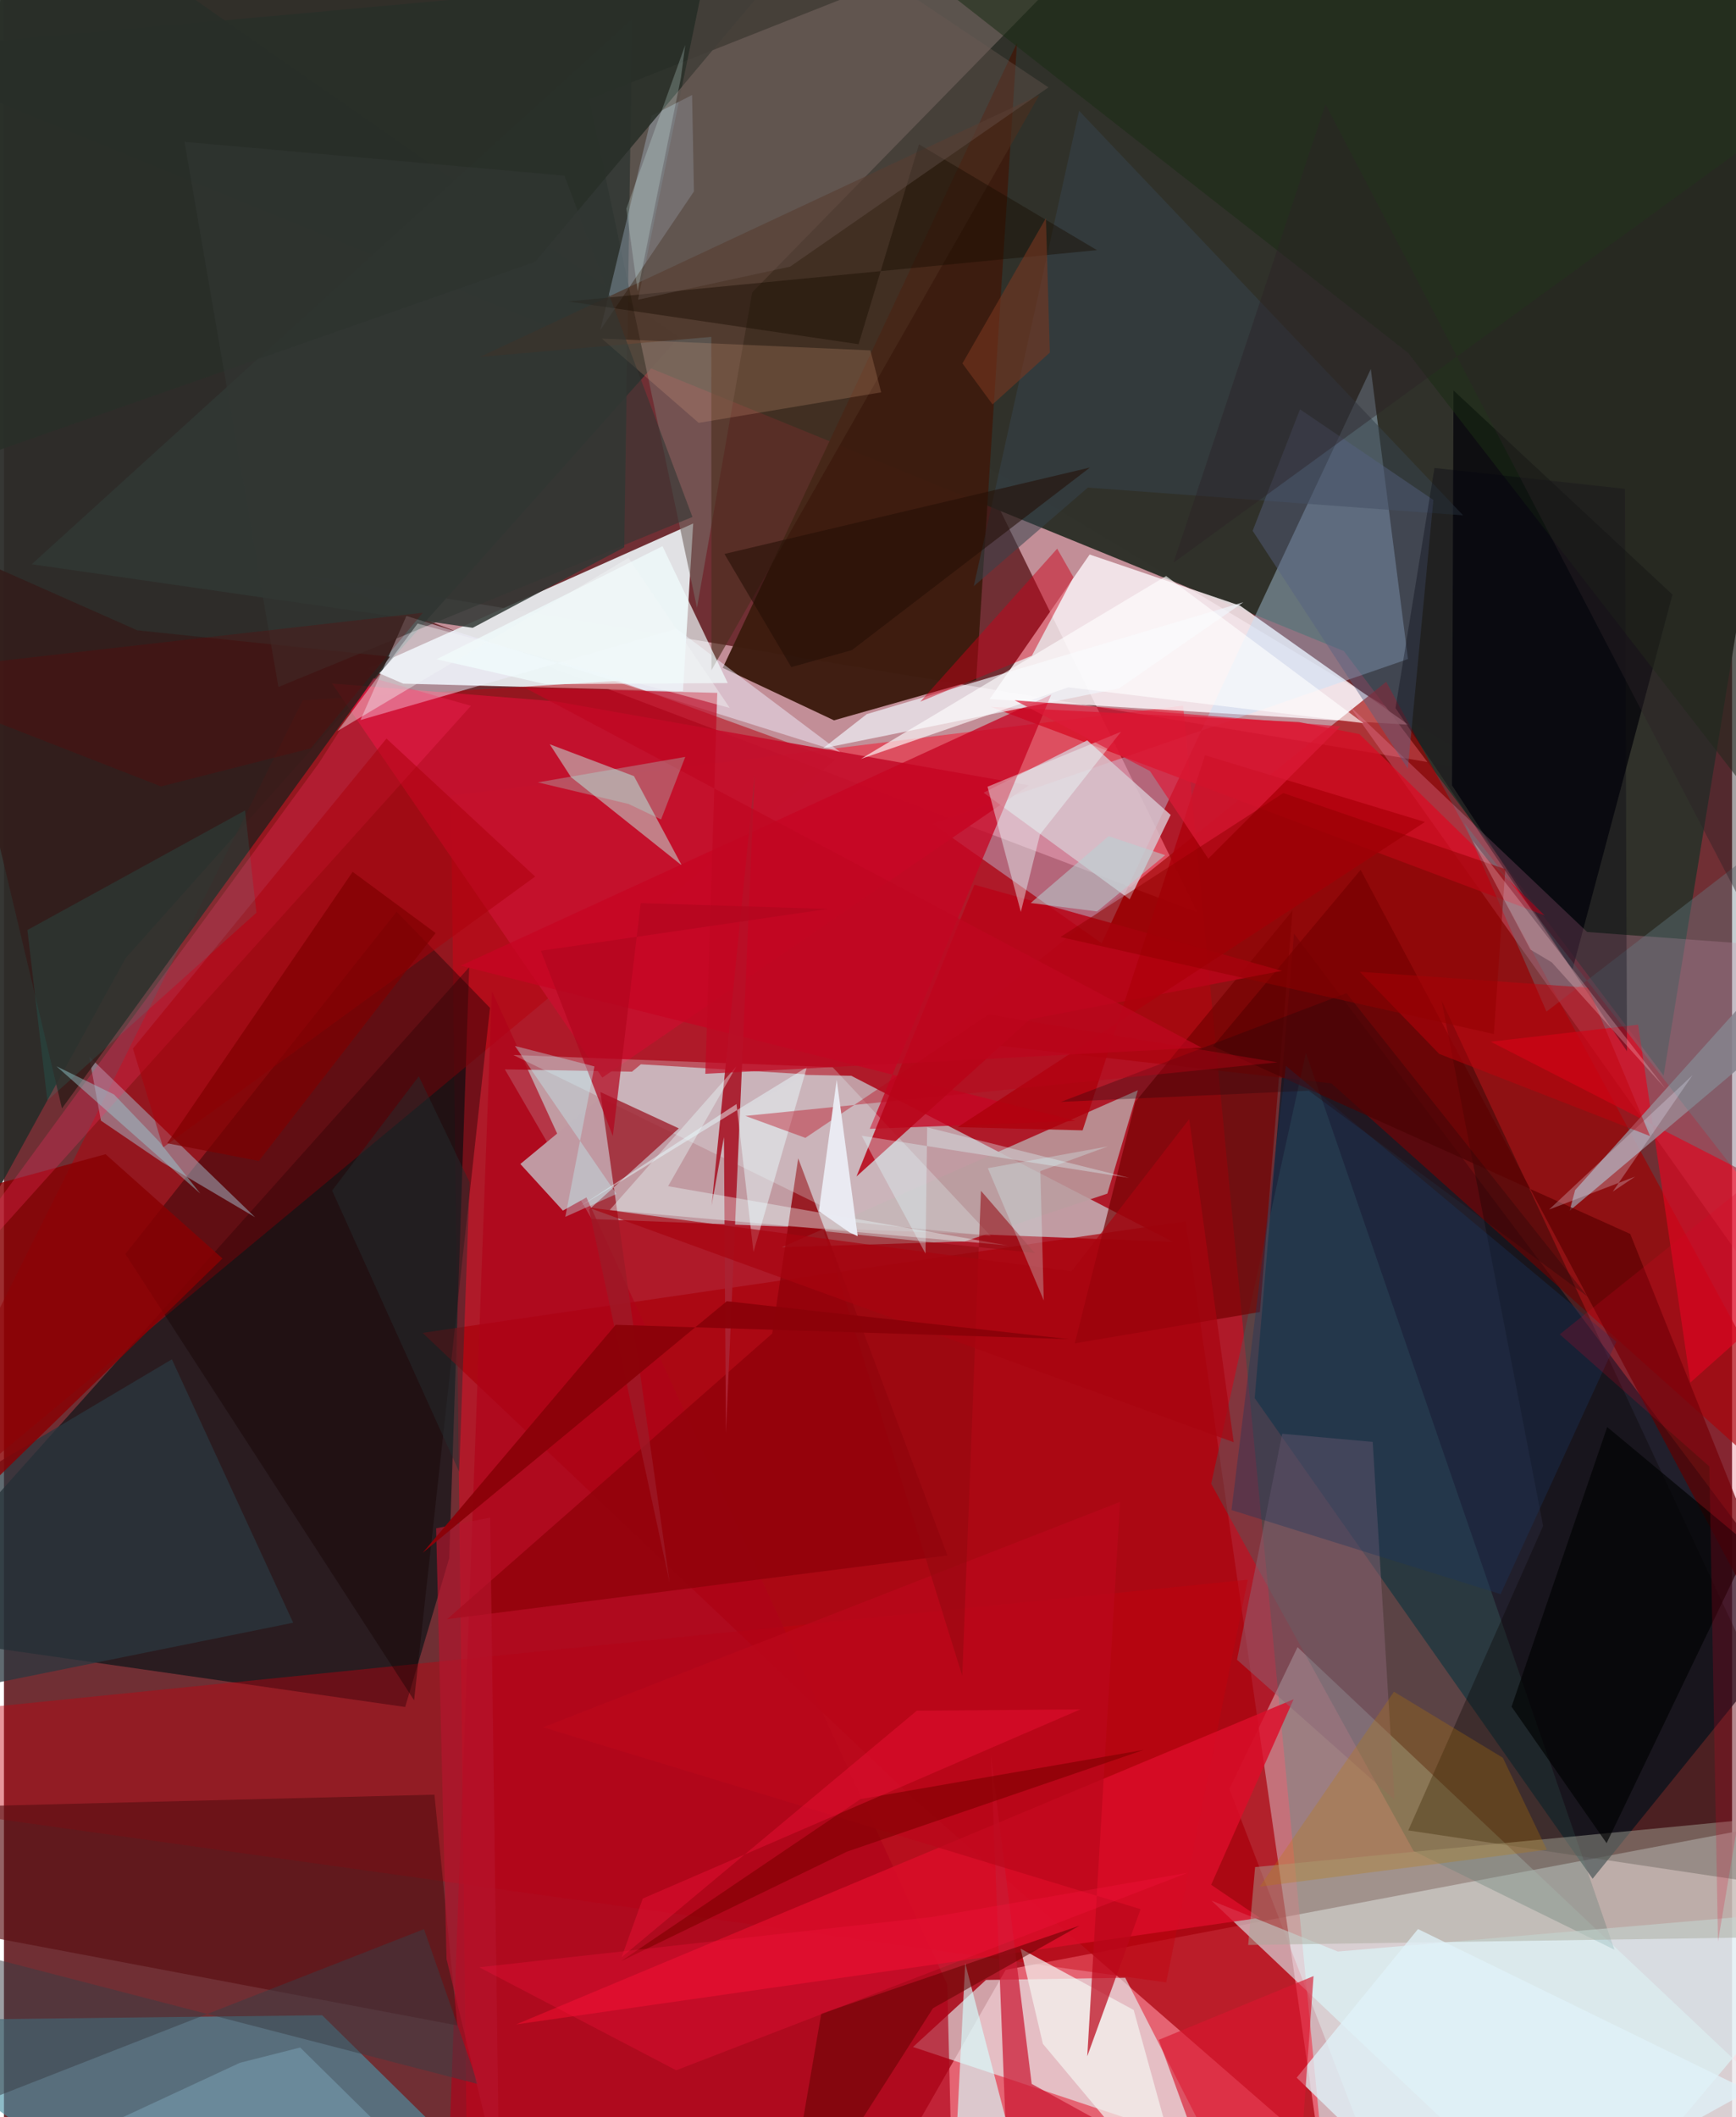 <svg xmlns="http://www.w3.org/2000/svg" width="228" height="278" viewBox="0 0 836 1024"><path fill="#702f34" d="M0 0h836v1024H0z"/><path fill="#f0dbe2" fill-opacity=".753" d="M848.569 1086H408.42l76.183-133.241 392.824-74.377z"/><path fill="#daaab5" fill-opacity=".769" d="M577.41 441.348L147.473 278.36l575.036 95.849L470.02 222.475z"/><path fill="#ff001c" fill-opacity=".443" d="M223.843 1036.307L642.207 1086l-71.771-744.713-354.187 43.515z"/><path fill="#c6c7cc" fill-opacity=".745" d="M284.327 589.592l281.316 11.111-155.738-80.384-167.596-3.109z"/><path fill="#30322b" fill-opacity=".992" d="M802.9 520.213L898-62-62 25.197l710.194 289.71z"/><path fill="#e2e3e6" fill-opacity=".984" d="M193.182 330.659l-16.95-7.286 157.197-70.181-4.942 81.088z"/><path fill="#2b2c29" fill-opacity=".945" d="M326.562 163.04L58.806 463.426-62 683.18 3.666-62z"/><path fill="#061b29" fill-opacity=".737" d="M871.525 781.377l-247.44-329.838-19.01 224.663 163.479 232.476z"/><path fill="#0e1419" fill-opacity=".706" d="M225.064 467.813l-9.675 285.908-21.295 71.892L-62 788.915z"/><path fill="#faf2f5" fill-opacity=".843" d="M679.399 350.52l-202.56-12.394 48.394-69.925 72.824 24.76z"/><path fill="#a00000" fill-opacity=".643" d="M453.107 502.585L668.7 329.754 898 752.884 642.157 523.988z"/><path fill="#e8ffff" fill-opacity=".38" d="M891.152 1047.288l-265.358-250.61-32.987 68.563L677.557 1086z"/><path fill="#3d1c0f" fill-opacity=".976" d="M470.333 328.895l19.74-308.118-142.346 302.254 53.82 25.368z"/><path fill="#bfe2ff" fill-opacity=".38" d="M679.233 318.76l-230.114 79.644 81.91 57.773 130.217-277.682z"/><path fill="#b5000d" fill-opacity=".518" d="M402.191 367.449L-62 753.025l206.55-414.338 152.61-9.368z"/><path fill="#aa000b" fill-opacity=".706" d="M636.703 1041.16l-65.02-450.46-369.169 53.96L440.99 870.867z"/><path fill="#e6fcfb" fill-opacity=".596" d="M439.774 990.057l35.3-32.43 67.38-1.047 41.633 81.574z"/><path fill="#776963" fill-opacity=".616" d="M560.879-62L283.034 47.955l52.229 246.026 26.744-152.57z"/><path fill="#4b93a7" fill-opacity=".631" d="M42.522 1053.493L-62 977.27l215.955-2.558 79.987 78.802z"/><path fill="#000008" fill-opacity=".718" d="M758.776 469.051l48.397-181.472-105.926-98.73-.697 191.007z"/><path fill="#ba9da0" fill-opacity=".859" d="M533.798 577.298l14.778-50.007-172.261 75.956 88.465-2.796z"/><path fill="#ff95c0" fill-opacity=".263" d="M650.876 341.356L843.42 612.94l50.44-152.75-127.945-9.41z"/><path fill="#c3000e" fill-opacity=".412" d="M-33.021 875.571L-62 831.23l663.73-67.196-39.468 194.806z"/><path fill="#3b6560" fill-opacity=".384" d="M681.935 895.275l97.171 47.728-149.259-433.768-45.829 208.382z"/><path fill="#c5112e" fill-opacity=".945" d="M495.869 379.838L289.467 521.19 158.703 330.58l107.781 8.603z"/><path fill="#d70e25" fill-opacity=".78" d="M655.742 355.06l89.63 87.708-268.024-100.92 149.091 7.383z"/><path fill="#dcfbff" fill-opacity=".576" d="M645.296 943.89l-61.172-24.653L760.194 1086 898 922.152z"/><path fill="#120000" fill-opacity=".392" d="M58.717 606.507l131.245-165.573 45.175 46.553-36.727 334.878z"/><path fill="#090300" fill-opacity=".349" d="M679.366 885.31l65.236-147.262-49.155-254.3L898 918.063z"/><path fill="#d8c5cf" fill-opacity=".831" d="M473.936 383.395l50.114-25.316 40.355 36.065-19.808 40.82z"/><path fill="#a7cadb" fill-opacity=".467" d="M46.92 542.018l-5.726-31 80.27 77.697-45.16-26.705z"/><path fill="#730000" fill-opacity=".675" d="M623.362 440.447l-75.982 92.385-29.321 116.876 89.546-15.136z"/><path fill="#c0e7de" fill-opacity=".514" d="M327.893 418.542l-23.111-43.155-40.738-15.408 10.257 15.868z"/><path fill="#ae0319" fill-opacity=".659" d="M459.416 1086l-3.055-126.013L236.07 479.442 213.597 1086z"/><path fill="#df071f" fill-opacity=".682" d="M790.589 495.6l-71.339 8.237L898 595.439l-82.136 73.224z"/><path fill="#c099a2" d="M387.98 519.602l-117.57 65.925-20.596-22.544 58.308-48.211z"/><path fill="#303834" fill-opacity=".851" d="M300.074 264.712l-73.3 38.94-213.35-30.746L303.944 9.07z"/><path fill="#dc0d29" fill-opacity=".812" d="M247.768 979.139l376.138-157.271-39.898 89.742 23.586 15.983z"/><path fill="#90020a" fill-opacity=".82" d="M214.377 783.152l157.272-138.15 12.582-84.755 72.213 192.075z"/><path fill="#eeeffe" fill-opacity=".49" d="M172.47 348.263l152.857-44.186 79.252 59.676-209.87-65.837z"/><path fill="#321d1b" fill-opacity=".878" d="M28.068 536.093l-65.737-276.514 102.156 45.276 122.256 12.774z"/><path fill="#5a0e11" fill-opacity=".651" d="M208.255 868.012L-62 874.832v51.657l281.348 53.137z"/><path fill="#a6a899" fill-opacity=".463" d="M839.322 937.17L898 874.848l-292.725 28.189-3.354 37.684z"/><path fill="#9a8591" fill-opacity=".871" d="M898 467.111v-45.06L760.085 575.616l-2.66 10.004z"/><path fill="#c60523" fill-opacity=".765" d="M506.624 335.99l-285.63 131.076 297.487 75.067-99.627 3.834z"/><path fill="#f1f5fb" fill-opacity=".694" d="M417.436 345.385l-21.187 16.53 143.207-28.95 60.12-41.684z"/><path fill="#192c14" fill-opacity=".525" d="M437.095-18.998l242.163 189.651L898 452.876V-62z"/><path fill="#e8ffff" fill-opacity=".255" d="M411.867 591.195L246.426 510.27l154.456 5.886 76.515 81.653z"/><path fill="#aa2132" fill-opacity=".973" d="M349.284 693.24l13.914-318.495-20.862 208.39 5.974-33.137z"/><path fill="#ca1a34" fill-opacity=".725" d="M486.657 1080.344l-9.185-231.182 19.72 158.746L638.957 1086z"/><path fill="#d7ffff" fill-opacity=".647" d="M459.488 1058.737l5.542-109.147 23.32 89.502L313.775 1086z"/><path fill="#9c1a27" fill-opacity=".769" d="M288.54 528.167l37.939 17.593-43.404 39.281 38.92 180.213z"/><path fill="#2a3840" fill-opacity=".745" d="M-62 825.709l53.129-114.757 90.104-53.493 58.685 127.402z"/><path fill="#8a6676" fill-opacity=".486" d="M662.161 697.393l10.567 173.027-76.207-67.639 21.854-109.328z"/><path fill="#c9e0fd" fill-opacity=".282" d="M288.474 159.73l24.91-103.82 19.513-9.95.893 46.642z"/><path fill="#4c2e1f" fill-opacity=".639" d="M342.194 162.935l.065 161.24L500.91 45.951 230.162 172.663z"/><path fill="#5d0000" fill-opacity=".706" d="M898 875.194L656.321 420.708l-71.412 85.308 201.842 90.805z"/><path fill="#37434c" fill-opacity=".541" d="M705.888 249.244L520.126 53.607l-50.963 229.917 55.19-47.7z"/><path fill="#880003" fill-opacity=".824" d="M105.716 608.692L-52.435 762.745l25.973-183.846 75.619-20.652z"/><path fill="#b80519" fill-opacity=".867" d="M469.46 427.904l148.802 41.666-121.927 23.449-83.913 76.01z"/><path fill="#f3f2f0" fill-opacity=".718" d="M546.531 972.158l-54.7-29.671 10.77 46.045 72.283 86.316z"/><path fill="#1b365e" fill-opacity=".365" d="M724.035 771.036l56.013-122.092-159.903-133.447-26.29 214.867z"/><path fill="#bc7c00" fill-opacity=".271" d="M746.406 894.644L607.54 912.486l64.907-94.248 52.673 31.927z"/><path fill="#000202" fill-opacity=".671" d="M775.604 690.208L729.341 825.46l45.971 66.02 69.157-143.958z"/><path fill="#620200" fill-opacity=".549" d="M395.386 973.928l124.976-42.553-70.909 39.916L376.132 1086z"/><path fill="#ff2f65" fill-opacity=".275" d="M178.71 327.988l-26.32 41.08L-62 661.854l287.917-320.473z"/><path fill="#f2ffff" fill-opacity=".675" d="M262.007 330.923l-52.74-12.058 109.312-54.692 31.57 66.204z"/><path fill="#657e88" fill-opacity=".38" d="M746.232 489.29L898 372.33l-58.91 195.961L706.437 397.99z"/><path fill="#ad000a" fill-opacity=".506" d="M62.39 507.174L77 554.99l179.967-131.026-71.918-66.744z"/><path fill="#e0f2f8" fill-opacity=".773" d="M625.386 1004.903l83.67 81.097 135.207-74.74-160.185-78.244z"/><path fill="#393e46" fill-opacity=".498" d="M203.208 933.05l-205.17 80.314L-62 932.585l291.357 75.403z"/><path fill="#edffff" fill-opacity=".42" d="M475.814 380.514l64.617-26.604-39.24 49.708-9.25 37.458z"/><path fill="#d8172e" fill-opacity=".643" d="M590.367 1073.4l-31.705-86.798 74.874-30.838-7.708 108.783z"/><path fill="#f1b190" fill-opacity=".192" d="M336.098 204.523l88.272-14.757-5.22-20.296-129.964-5.737z"/><path fill="#cb0219" fill-opacity=".471" d="M517.383 279.16l-20.092 37.971-53.982 22.225 66.208-73.975z"/><path fill="#bb081b" fill-opacity=".718" d="M524.076 994.514l15.859-268.096-279.113 109.015 289.056 87.954z"/><path fill="#ae010c" fill-opacity=".816" d="M521.826 546.712l59.205-181.438 106.375 32.297-226.02 147.582z"/><path fill="#ecffff" fill-opacity=".376" d="M321.3 573.722l32.987-57.867-61.303 69.447 192.594 17.066z"/><path fill="#00d7c2" fill-opacity=".11" d="M20.995 532.27l101.133-90.822-5.484-49.47L11.34 449.822z"/><path fill="#556182" fill-opacity=".447" d="M604.082 256.724l75.063 115.057 12.372-129.971-64.523-43.816z"/><path fill="#eafcff" fill-opacity=".475" d="M354.388 533.977l8.205 71.594 25.846-89.402-109.835 67.386z"/><path fill="#282f28" fill-opacity=".878" d="M256.954 126.636l-263.838 92.6L-62-62h477.184z"/><path fill="#bf0621" fill-opacity=".678" d="M252.24 332.752l327.066 173.93-239.998 12.678 5.773-184.244z"/><path fill="#7f0000" fill-opacity=".631" d="M414.422 870.148l136.988-23.786-143.56 49.204-109.39 53.025z"/><path fill="#fff" fill-opacity=".624" d="M514.92 332.425L414.533 367.07l147.693-88.462 95.464 71.174z"/><path fill="#00000f" fill-opacity=".318" d="M785.175 508.447L673.194 342.482l18.848-116.136 92.121 10.108z"/><path fill="#de1b38" fill-opacity=".682" d="M554.378 372.924l28.241 42.382 63.946-63.992-157.633-12.624z"/><path fill="#93080f" fill-opacity=".553" d="M463.602 810.505l-67.047-215.032 102.097 10.54-25.998-30.058z"/><path fill="#799caf" fill-opacity=".576" d="M143.304 990.312l-29.163 7.388L-62 1079.534 240.337 1086z"/><path fill="#b2061f" fill-opacity=".729" d="M308.065 436.8l90.611 2.811-138.923 20.245 34.805 89.635z"/><path fill="#b6142d" fill-opacity=".651" d="M239.55 1052.722l-25.442-105.178-5.03-208.36 26.133-5.143z"/><path fill="#180c01" fill-opacity=".435" d="M272.877 145.802l255.89-24.815L442.68 69.84l-29.252 96.641z"/><path fill="#23080a" fill-opacity=".322" d="M649.49 480.354l116.593 146.709-134.884-99.529-119.87 5.406z"/><path fill="#6c5955" fill-opacity=".373" d="M306.732 144.97L349.415-62 505.29 42.27l-124.976 86.701z"/><path fill="#b80519" fill-opacity=".396" d="M616.069 513.815l-139.72-23.143-88.65 59.676-29.022-10.621z"/><path fill="#df0025" fill-opacity=".196" d="M898 529.124l-68.803 409.93-4.163-229.756-72.39-63.93z"/><path fill="#eef" fill-opacity=".263" d="M789.136 569.069L747.49 585.02l69.424-65.031-38.632 56.365z"/><path fill="#230f06" fill-opacity=".573" d="M525.364 226.132l-176.809 41.8 32.324 54.726 29.388-8.254z"/><path fill="#c2000c" fill-opacity=".475" d="M766.378 477.702l29.976 71.806-102.029-39.774L655.906 470z"/><path fill="#b8d0d3" fill-opacity=".537" d="M528.83 440.837l-32.15-4.078 37.72-32.34 27.362 9.185z"/><path fill="#920000" fill-opacity=".502" d="M511.106 453.216l209.67 46.92 5.54-79.759-107.402-36.81z"/><path fill="#a7040f" fill-opacity=".686" d="M594.927 697.57L282.463 583.944l233.988 30.982 56.937-73.657z"/><path fill="#a1ffed" fill-opacity=".275" d="M258.275 378.406l43.878 10.44 15.737 7.495 11.712-30.27z"/><path fill="#f91241" fill-opacity=".29" d="M449.42 927.124l123.285-21.327-247.49 95.521-95.277-49.81z"/><path fill="#dffeff" fill-opacity=".345" d="M414.955 549.328l30.86 56.966.814-61.043 97.718 24.459z"/><path fill="#defbf6" fill-opacity=".224" d="M329.583 21.79L301.1 100.942l5.462 39.878L327.49 37.653z"/><path fill="#99d2d8" fill-opacity=".439" d="M75.117 552.178l19.897 25.132-69.626-61.597 27.864 13.643z"/><path fill="#d6ffff" fill-opacity=".282" d="M501.366 566.422l1.675 62.572-27.066-63.97 58.051-10.544z"/><path fill="#323734" fill-opacity=".592" d="M333.071 250.04l-200.3 82.237L87.35 68.604l183.805 16.355z"/><path fill="#2c2127" fill-opacity=".424" d="M845.058 445.118L639.333 50.44 565.77 272.184 842.79 70.628z"/><path fill="#e9eaf2" fill-opacity=".992" d="M402.865 522.278l10.157 75.617-4.03-1.852-14.757-10.261z"/><path fill="#ef1137" fill-opacity=".424" d="M298.789 946.675l10.255-28.426 211.652-91.472-79.086.628z"/><path fill="#6c0000" fill-opacity=".255" d="M202.614 296.369L-62 326.533l137.999 53.841 72.416-18.418z"/><path fill="#7a3720" fill-opacity=".576" d="M504.073 105.512l1.894 65.012-27.718 25.078-14.556-19.83z"/><path fill="#c2f9ff" fill-opacity=".349" d="M285.67 515.792l-38.473-9.902 49.114 71.601-24.747 11.058z"/><path fill="#ffccd2" fill-opacity=".271" d="M738.478 459.301l10.319 6.15 54.979 61.071-93.364-120.152z"/><path fill="#7f0000" fill-opacity=".686" d="M78.977 552.956l44.338 8.557 85.512-110.225-40.145-29.624z"/><path fill="#8c0209" fill-opacity=".965" d="M349.68 629.357l165.58 18.331-219.315-6.932-93.38 110.27z"/><path fill="#242d30" fill-opacity=".467" d="M158.756 575.847l41.94-55.285 24.575 51.264-5.039 140.031z"/><path fill="#f3f7f9" fill-opacity=".404" d="M302.123 269.828l-140.807 83.77 38.792-52.006 151.015 40.825z"/></svg>